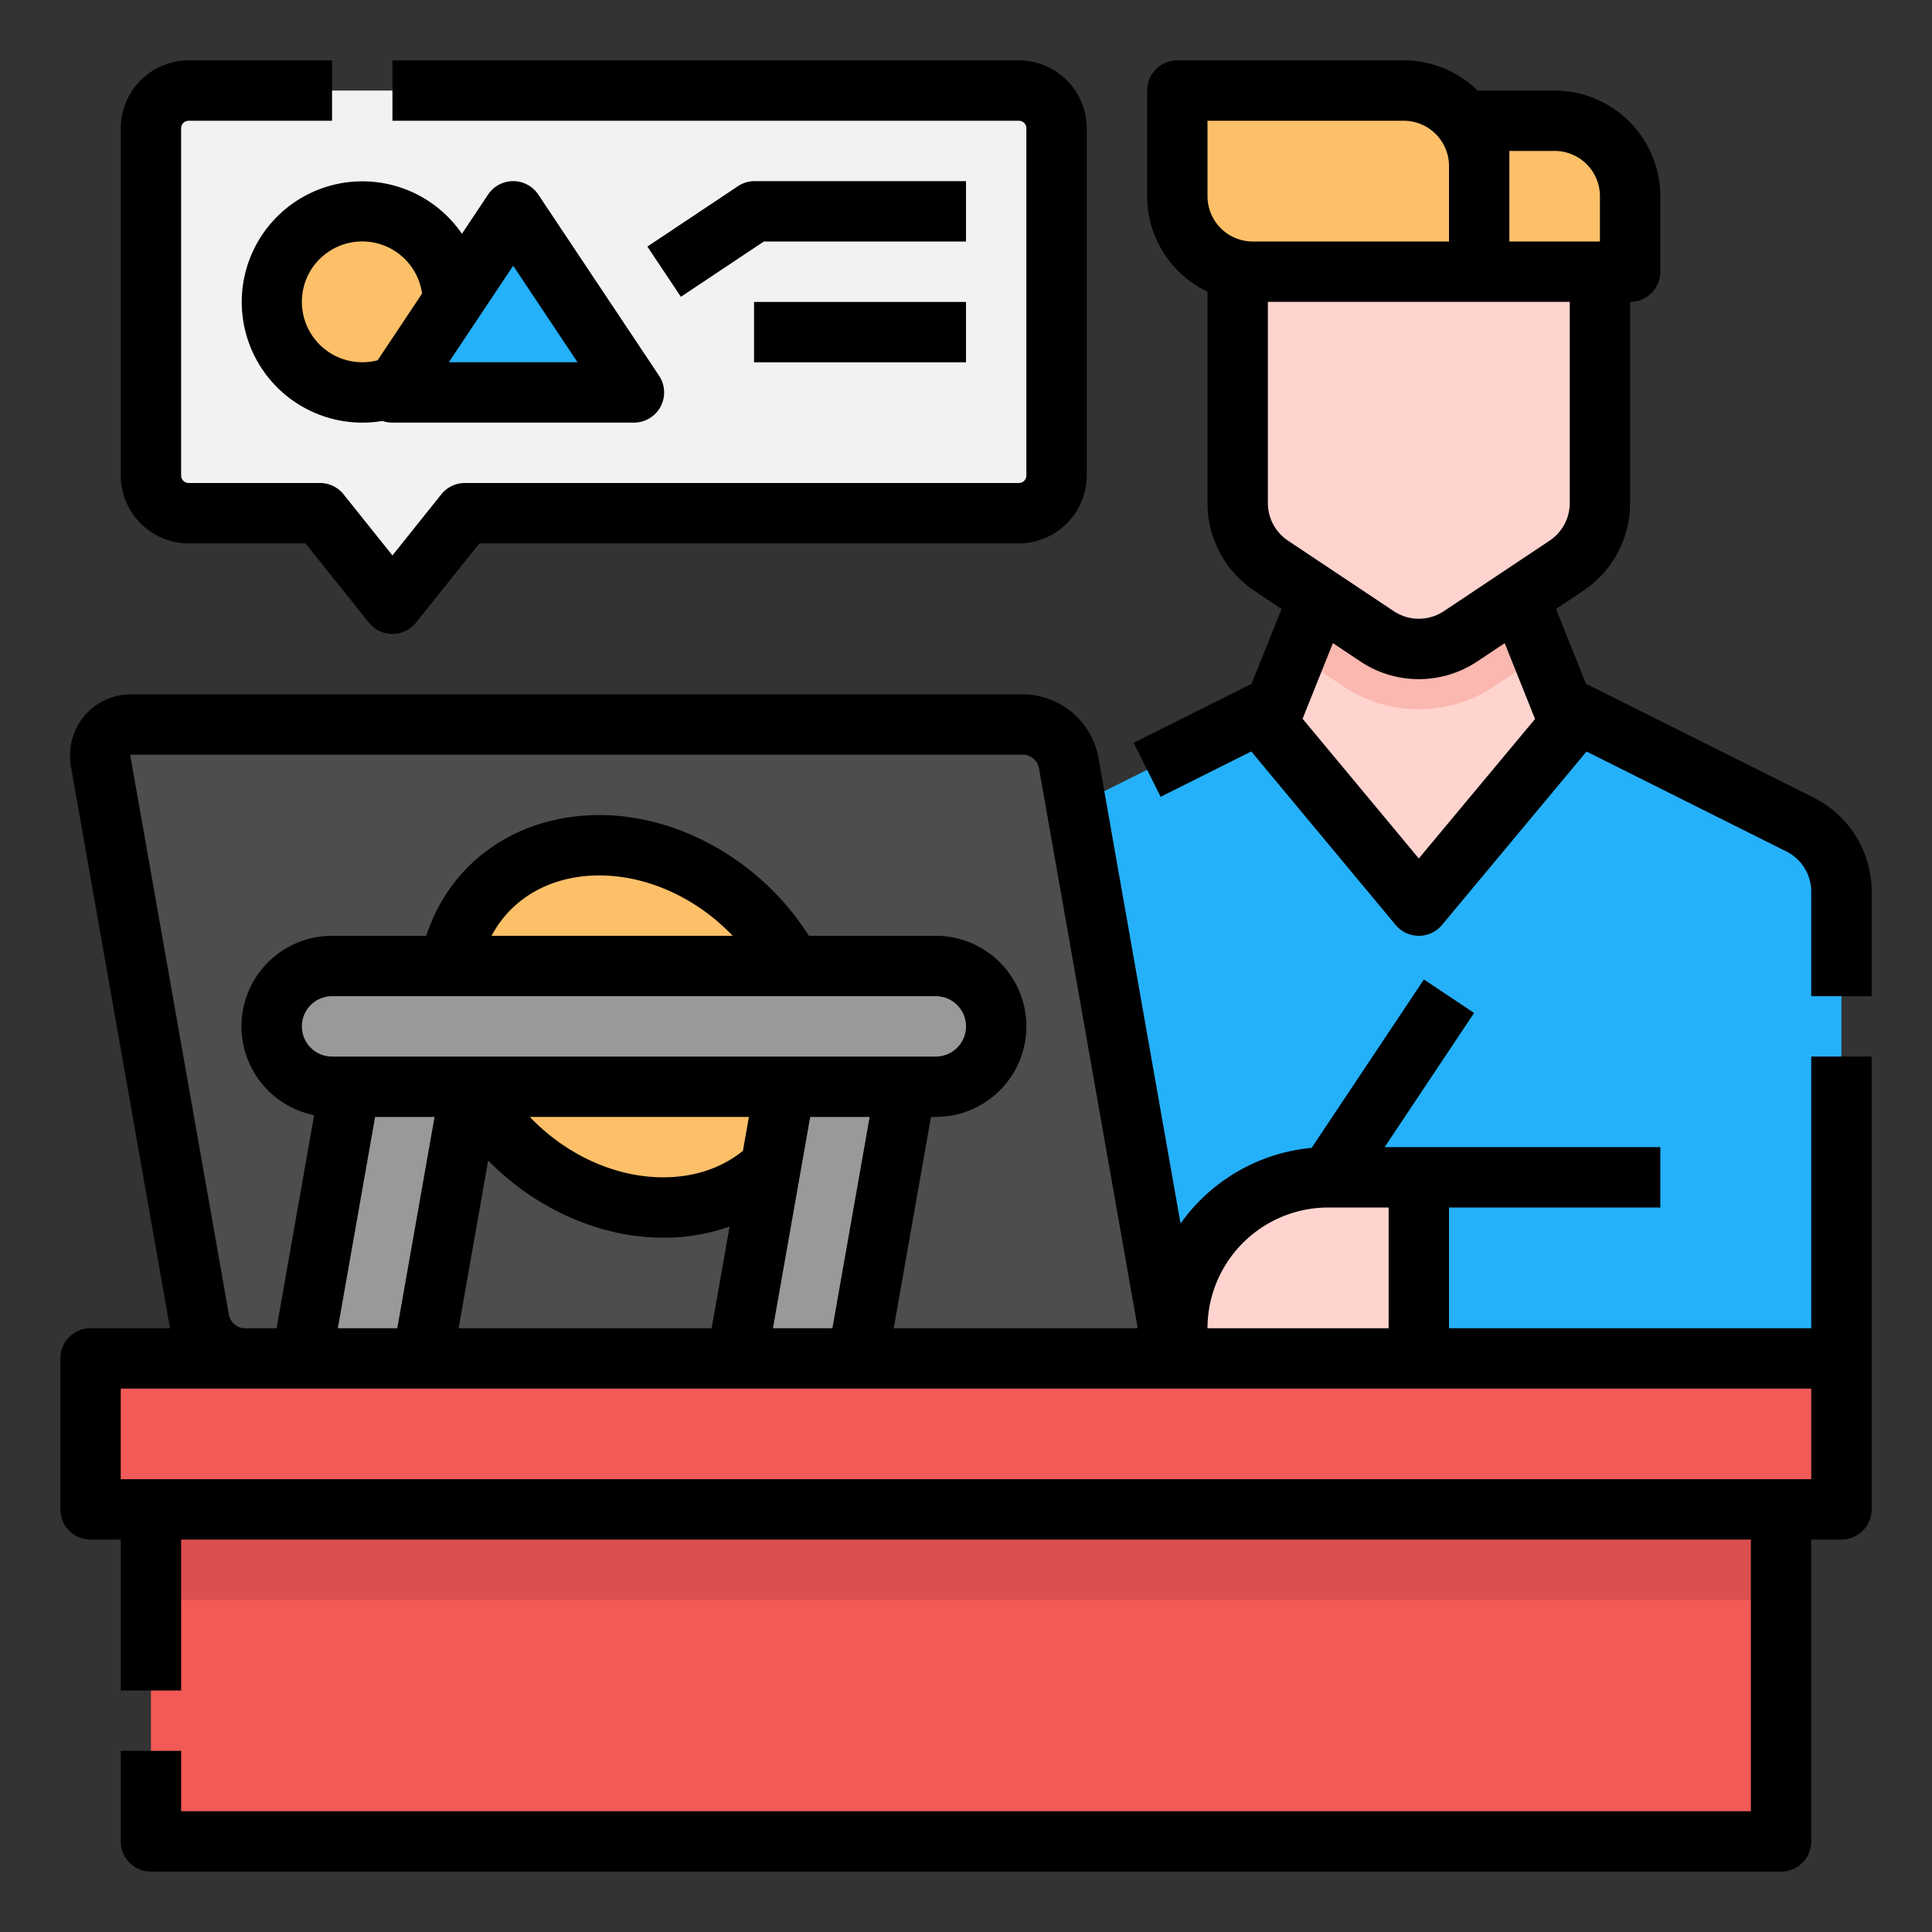 <svg id="Filled_stroke_Cut_Ex" height="512" viewBox="0 0 512 512" width="512" xmlns="http://www.w3.org/2000/svg" data-name="Filled stroke Cut Ex"><rect x="0" y="0" width="512" height="512" fill="#333333" stroke="none"/><g><g><path d="m24 360h464v40h-464z" fill="#f15a57"/><path d="m40 400h432v88h-432z" fill="#f15a57"/><path d="m40 400h432v24h-432z" fill="#db4f4f"/></g><g><path d="m488 360v-123.639a20 20 0 0 0 -11.056-17.889l-68.944-34.472h-64l-68.944 34.472a20 20 0 0 0 -11.056 17.889v123.639z" fill="#25b1fa"/><path d="m416 192-40 48-40-48.074 16-39.926h48z" fill="#ffd4cf"/><g><path d="m400 152h-48l-8.611 21.489 12.642 8.428a36 36 0 0 0 39.938 0l12.63-8.42z" fill="#fbb8b0"/><path d="m424 72h-96v61.3a20 20 0 0 0 8.906 16.641l28 18.667a20 20 0 0 0 22.188 0l28-18.667a20 20 0 0 0 8.906-16.641z" fill="#ffd4cf"/></g><path d="m412 32h-20s-8.954-8-20-8h-60v28a20 20 0 0 0 20 20h100v-20a20 20 0 0 0 -20-20z" fill="#fdc069"/><path d="m352 312h24a0 0 0 0 1 0 0v48a0 0 0 0 1 0 0h-64a0 0 0 0 1 0 0v-8a40 40 0 0 1 40-40z" fill="#ffd4cf"/><path d="m480.522 211.317-60.222-30.112-7.933-19.833 7.167-4.778a27.944 27.944 0 0 0 12.466-23.294v-53.3a8 8 0 0 0 8-8v-20a28.032 28.032 0 0 0 -28-28h-20c-.138 0-.276 0-.412.01a27.912 27.912 0 0 0 -19.588-8.01h-60a8 8 0 0 0 -8 8v28a28.035 28.035 0 0 0 16 25.3v56a27.944 27.944 0 0 0 12.468 23.3l7.16 4.773-7.956 19.853-31.25 15.625 7.156 14.31 24.022-12.017 38.252 45.973a8 8 0 0 0 6.148 2.883 8 8 0 0 0 6.146-2.878l38.3-45.956 52.924 26.461a11.936 11.936 0 0 1 6.63 10.734v27.639h16v-27.639a27.847 27.847 0 0 0 -15.478-25.044zm-80.522-171.317h12a12.013 12.013 0 0 1 12 12v12h-24zm-80-8h52a12.013 12.013 0 0 1 12 12v20h-52a12.013 12.013 0 0 1 -12-12zm16 101.3v-53.3h80v53.3a11.978 11.978 0 0 1 -5.343 9.985l-28 18.666a11.971 11.971 0 0 1 -13.314 0l-28-18.667a11.978 11.978 0 0 1 -5.343-9.984zm40 94.2-30.8-37.025 8.031-20.039 7.237 4.825a27.928 27.928 0 0 0 31.064 0l7.228-4.819 8.041 20.1z"/></g><g><g><path d="m301.04 360h-236.457a12.446 12.446 0 0 1 -11.763-10l-26.1-148c-.974-5.523 2.714-10 8.237-10h236.46a12.446 12.446 0 0 1 11.763 10l26.1 148c.971 5.523-2.717 10-8.24 10z" fill="#4d4d4d"/><ellipse cx="167.295" cy="272" fill="#fdc069" rx="43.954" ry="52.418" transform="matrix(.675 -.738 .738 .675 -146.288 211.687)"/><rect fill="#999" height="32" rx="16" width="192" x="72" y="256"/></g><path d="m124.696 288h-32l-12.696 72h32z" fill="#999"/><path d="m240 288h-32l-12.696 72h32z" fill="#999"/><path d="m480 280v72h-96v-32h56v-16h-73.052l23.708-35.562-13.312-8.876-29.76 44.64a48.018 48.018 0 0 0 -34.725 20.043l-21.8-123.634a20.493 20.493 0 0 0 -19.642-16.611h-236.457a16.387 16.387 0 0 0 -12.638 5.732 16.643 16.643 0 0 0 -3.477 13.657l26.1 148c.037.2.076.408.119.611h-21.064a8 8 0 0 0 -8 8v40a8 8 0 0 0 8 8h8v40h16v-40h416v72h-416v-16h-16v24a8 8 0 0 0 8 8h432a8 8 0 0 0 8-8v-80h8a8 8 0 0 0 8-8v-120zm-128 40h16v32h-48a32.036 32.036 0 0 1 32-32zm-291.3 28.611-26.1-148a1.519 1.519 0 0 1 -.016-.569 1.4 1.4 0 0 1 .376-.042h236.457a4.471 4.471 0 0 1 3.885 3.389l26.1 148a1.519 1.519 0 0 1 .016.569 1.4 1.4 0 0 1 -.374.042h-64.2l9.874-56h1.282a24 24 0 0 0 0-48h-33.65c-12.145-19.314-33.88-32-55.519-32-21.924 0-39.6 12.6-45.864 32h-24.967a24 24 0 0 0 -4.755 47.527l-9.958 56.473h-8.7a4.471 4.471 0 0 1 -3.887-3.389zm60.834 3.389 7.838-44.453c12.412 12.665 29.423 20.453 46.386 20.453a52.088 52.088 0 0 0 17.586-2.948l-4.752 26.948zm126.466-88a8 8 0 0 1 0 16h-160a8 8 0 0 1 0-16zm-117.732-16c5.266-9.957 15.674-16 28.563-16s25.9 6.1 35.347 16zm66.614 56.982c-5.674 4.595-12.953 7.018-21.124 7.018-12.9 0-25.9-6.1-35.349-16h58.057zm-97.474-8.982h15.753l-9.874 56h-15.753zm115.305 0h15.753l-9.874 56h-15.753zm265.287 96h-448v-24h448z"/></g><g><path d="m270 24h-220a10 10 0 0 0 -10 10v92a10 10 0 0 0 10 10h34.8l19.2 24 19.2-24h146.8a10 10 0 0 0 10-10v-92a10 10 0 0 0 -10-10z" fill="#f2f2f2"/><path d="m104 168a8 8 0 0 1 -6.247-3l-16.8-21h-30.953a18.021 18.021 0 0 1 -18-18v-92a18.021 18.021 0 0 1 18-18h38v16h-38a2 2 0 0 0 -2 2v92a2 2 0 0 0 2 2h34.8a8 8 0 0 1 6.247 3l12.953 16.194 12.953-16.194a8 8 0 0 1 6.247-3h146.8a2 2 0 0 0 2-2v-92a2 2 0 0 0 -2-2h-166v-16h166a18.021 18.021 0 0 1 18 18v92a18.021 18.021 0 0 1 -18 18h-142.955l-16.8 21a8 8 0 0 1 -6.245 3z"/><circle cx="96" cy="80" fill="#fdc069" r="24"/><path d="m136 56 32 48h-64z" fill="#25b1fa"/><path d="m174.656 99.562-32-48a8 8 0 0 0 -13.312 0l-6.929 10.394a31.974 31.974 0 1 0 -21.051 49.6 8 8 0 0 0 2.636.444h64a8 8 0 0 0 6.656-12.438zm-94.656-19.562a16 16 0 0 1 31.85-2.2l-11.786 17.682a16.023 16.023 0 0 1 -20.064-15.482zm38.948 16 17.052-25.578 17.052 25.578z"/><path d="m180.438 78.656-8.876-13.312 24-16a7.993 7.993 0 0 1 4.438-1.344h56v16h-53.578z"/><path d="m199.83 80.017h56.17v16h-56.17z"/></g></g></svg>